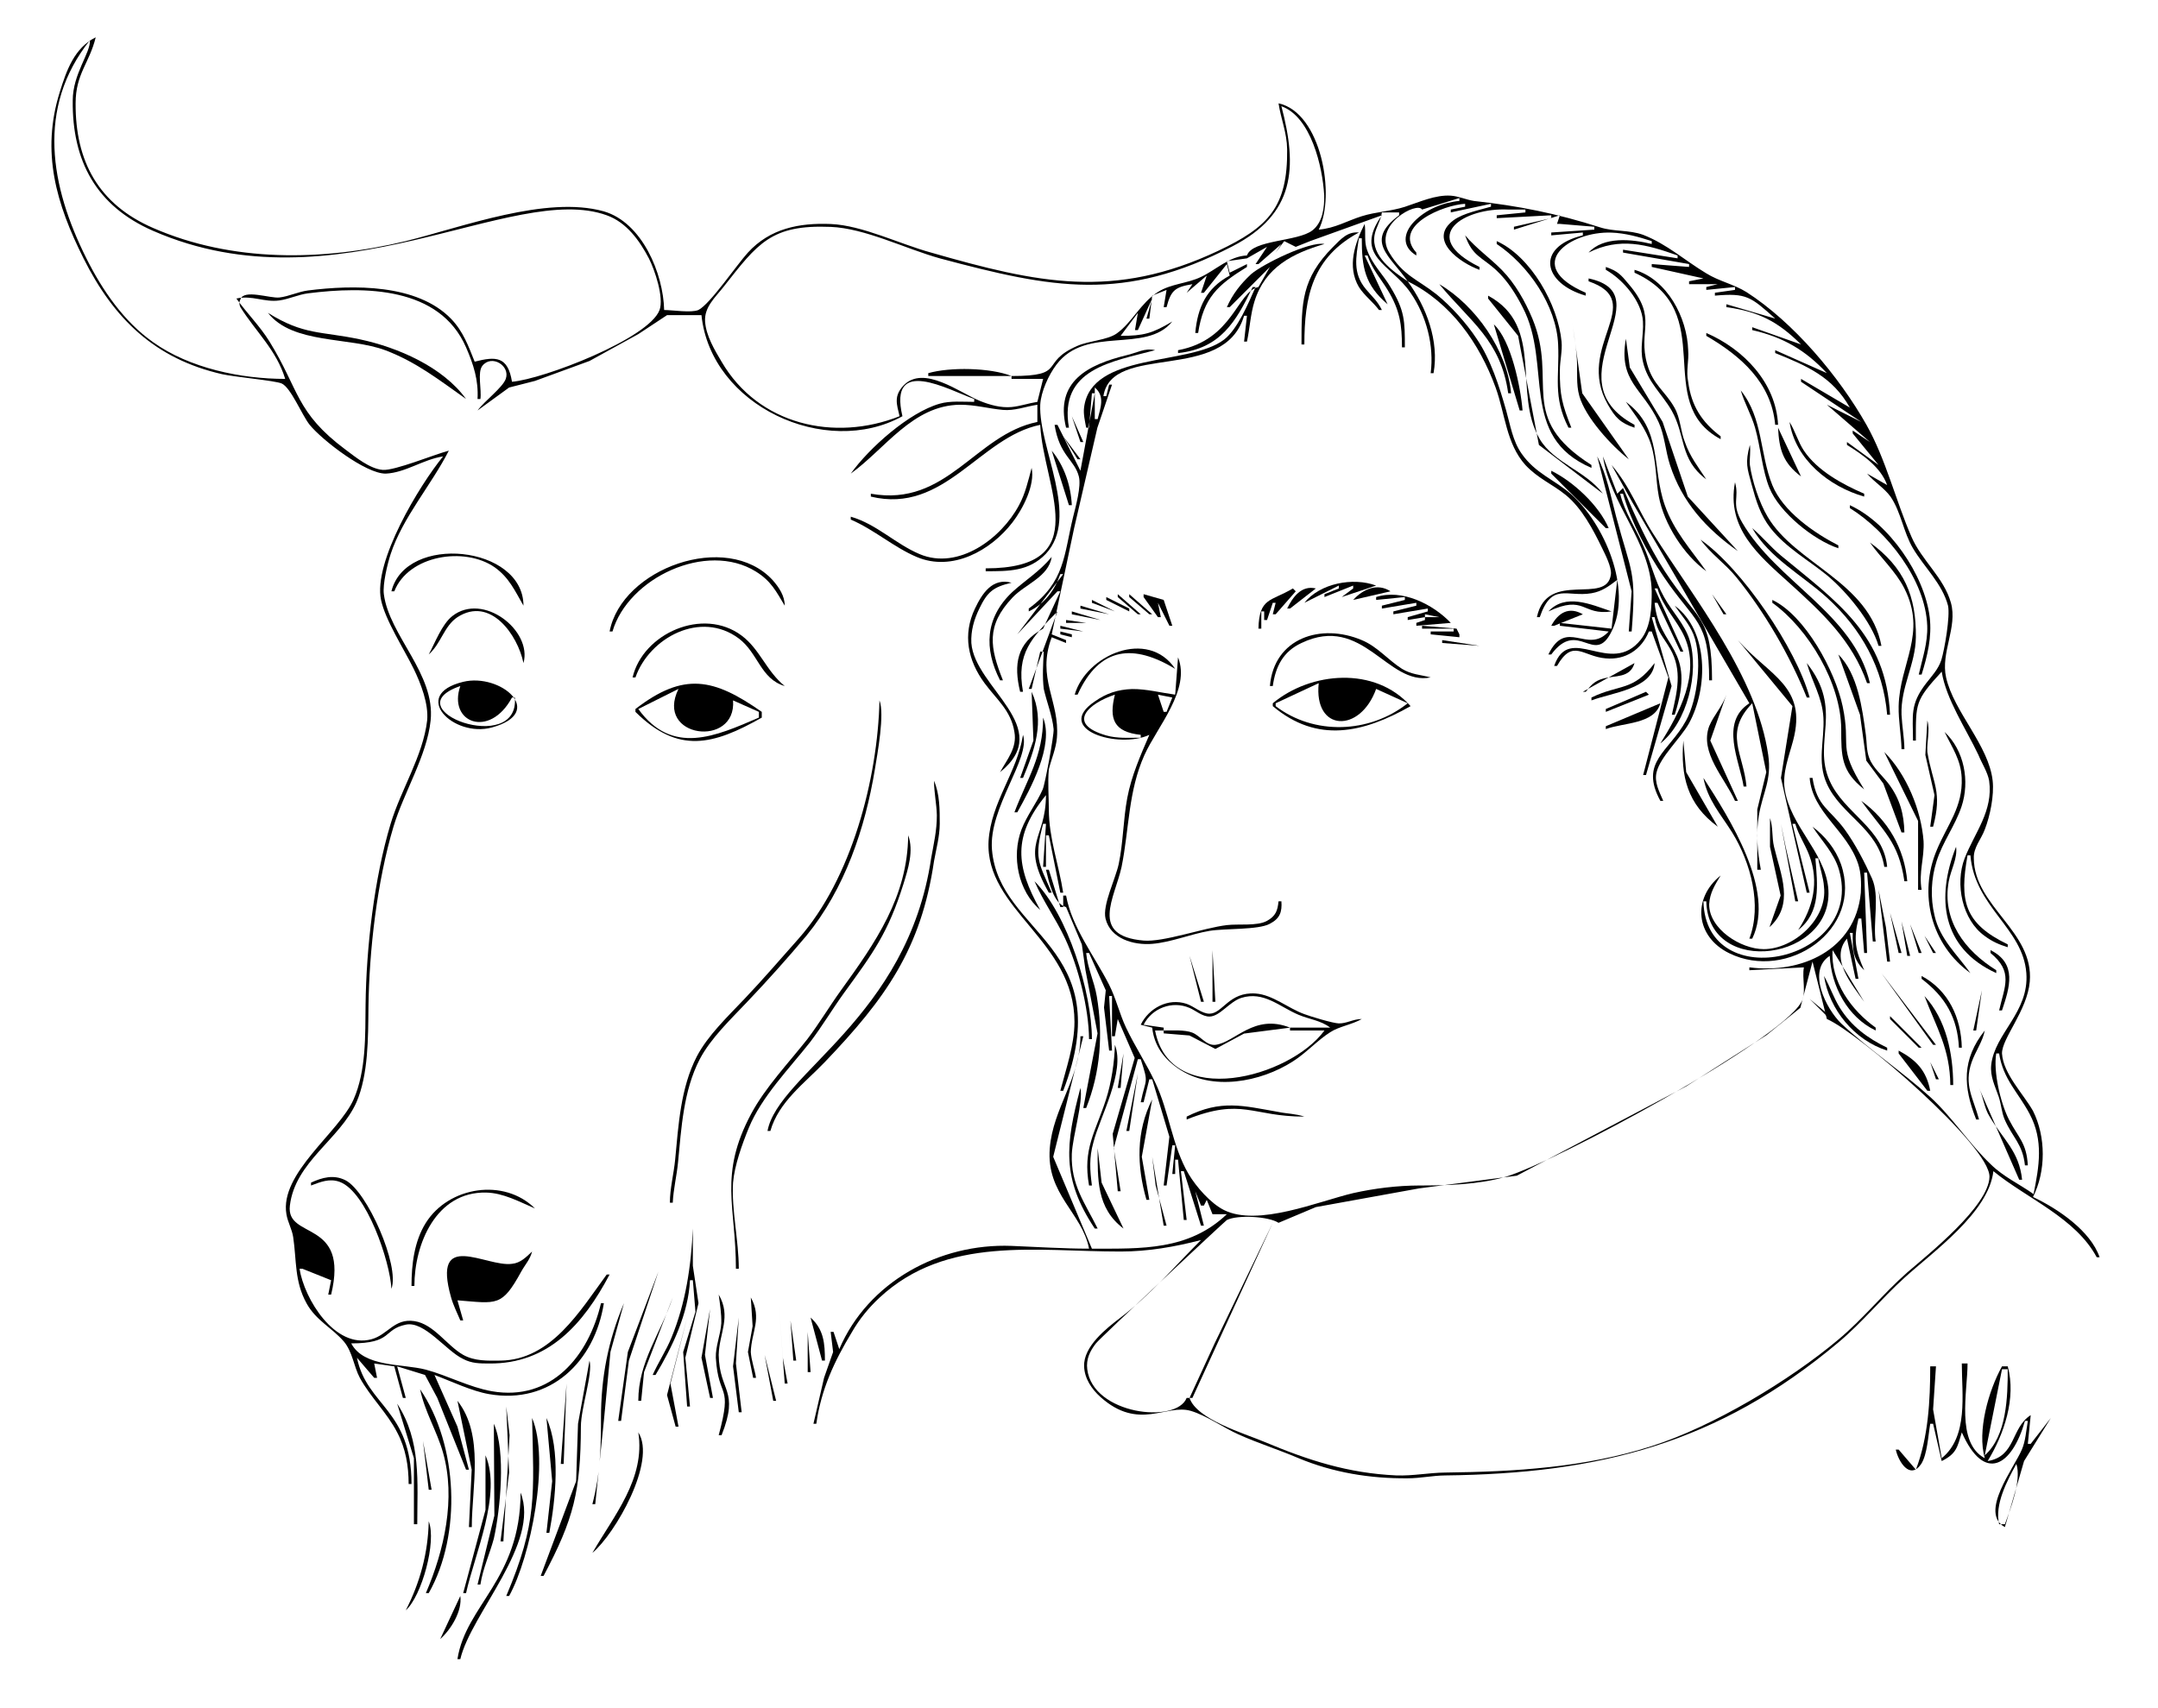 <?xml version="1.0" encoding="utf-8"?>
<!-- Generator: Adobe Illustrator 14.0.0, SVG Export Plug-In . SVG Version: 6.00 Build 43363)  -->
<!DOCTYPE svg PUBLIC "-//W3C//DTD SVG 1.1//EN" "http://www.w3.org/Graphics/SVG/1.1/DTD/svg11.dtd">
<svg version="1.1" id="Layer_1" xmlns="http://www.w3.org/2000/svg" xmlns:xlink="http://www.w3.org/1999/xlink" x="0px" y="0px"
	 width="830px" height="657px" viewBox="0 0 737 595" enable-background="new 0 0 737 595" xml:space="preserve">
<path fill-rule="evenodd" clip-rule="evenodd" d="M147,159c-8.204,10.017-24.42,36.708-21.611,50c1.515,7.17,8.011,17.127,11.367,24
	c2.483,5.086,5.244,12.228,4.69,18c-1.45,12.363-9.168,24.131-12.725,36c-5.724,19.098-8.485,43.101-8.721,63
	c-0.122,10.73,0.217,23.001-4.173,33C110.79,394.474,90,408.751,92.426,423c0.448,2.755,1.941,5.195,2.363,8
	c1.211,8.138,0.419,15.329,4.625,23c3.308,6.034,8.858,8.511,13.04,13.373C115.481,471,115.884,476,118,480
	c3.734,6.786,9.488,12.169,13,19c3,5.664,3.981,11.694,4,18h1c-0.019-26-15.59-27.187-19-44l6,7h1l-1-5l7,1l3,11h1l-3-11l9.7,3
	l4.282,8L155,512h1l-4-15l-8-18c5.861,2.197,12.918,5.615,19,6.673c21.372,3.718,36.808-11.314,40-31.673h-1
	c-4.321,18.444-17.308,34.273-38,30.673c-7.755-1.349-15.339-5.45-23-7.521c-8.3-2.151-21.56-0.764-26-9.151
	c14.545,0,11-4.863,19-6.527c6.568-1.375,13.97,9.111,20,11.958c2.986,1.569,5.775,1.569,9,1.569c20.565,0.244,32.846-13.651,42-31
	h-1c-9.292,12.655-19.363,29.769-37,30c-4.556,0.055-9,0.211-13-2c-5.757-3.287-10.224-10.74-17-11.759
	c-7.026-1.058-9.239,4.802-15,6.328C109.284,470,98.615,452.449,97,442h1l10,4l-1,5h1c6.44-26.484-15.807-18.959-14.366-31
	c1.826-15.261,17.366-23,23.193-36c4.173-9.7,4.054-22.527,4.173-33c0.236-19.899,2.997-43.902,8.721-63
	c3.564-11.891,11.679-24.795,12.941-37c1.681-16.259-14.395-29.517-16.297-44c-0.456-3.476,1.263-10.584,2.383-14
	c4.175-12.733,14.146-24,20.252-36c-5.304,1.41-18.813,7.006-23,6.697c-4.467-0.331-9.499-4.458-13-7.071
	C95.603,143.639,96.906,135.791,86.541,119c-3.346-5.419-7.867-9.846-11.541-15c5.572-1.229,9.7,1.408,15,0.662
	c3.411-0.48,6.548-2.046,10-2.48c19.704-2.478,45.766-2.37,54.996,18.818c2.6,6,4.366,11.413,4.004,18h1
	c0.482-3.231-1.124-9.281,0.687-11.566c3.212-4.051,9.789-0.058,8.145,4.566c-1.073,3-7.457,7.755-9.832,11l11-8l9-2.299l19-6.949
	l17-9.359l10-6.599h12c3.257,31.63,43.321,49.97,70,35.206c-5-21.179,16-9.204,25-6v1c-4,0-8.269-0.425-12,0.634
	c-10.754,3.054-24.641,15.484-31,24.366c12-8.636,21.557-23.783,38-23.996c5.458-0.004,9.769,1.309,15,1.799
	c4,0.383,8-1.19,12-1.803v6c-21.684,4.398-31.386,29.748-58,25v1c25.652,6.234,37.89-20.718,59-25c1,21.472,19.542,50-19,50v1
	c7.886,0,15,0.109,20.893-6c12.107-12.837-2.527-36.933-1.893-52c0.251-4.535,2.904-10.363,5.634-13.958
	C371,113.217,391.783,123.385,401,112c-7,4.187-10,5-18,5l6-8l-1,6h1l5-11l-2,7h1l1-8l5-2l-1,6h1c1.559-5.925,3-7,9-8l-2,3l7-6l-2,6
	h1l8-10l1,4c-8.134,4.38-11.194,11.063-12,20h1c1.898-12.282,6.746-16.685,17-23v-1l-6,3l-1-4l7-1l7-4l-4,6h1l8-7l-2,3l3-4l4,2l5-2
	l25-9c-10.084,14.303,3.22,17,10,27.001c5.568,8.075,8.234,18.429,7,27.999h1c1.993-11.17-2.427-22.966-9-32
	c15,7.346,25,21.585,30.618,37c3.314,9.128,3.696,19.562,10.382,27c4.398,4.699,9.255,6.579,13.986,10.388
	c5.683,4.612,9.615,12.126,12.756,18.612c1.101,2.273,3.258,6.426,3.052,9c-1.339,11.223-22.217-1.811-25.794,15h1
	c4.197-12.273,9.464-6.892,18-8.331c3.674-0.619,6-2.406,9-4.669l-2,17l-18-2v1l17,2c-7.481,8.189-14.703-5-21,8h1
	c9.422-12.662,14.974,4.223,21-8c7.424-14.728-2.589-37.588-14.039-47.789C534,167,527.524,165,522.646,158
	c-3.093-4.425-3.909-9.912-5.356-15c-2.358-8.297-5.367-17.792-10.29-25c-3.562-5.44-9-11.435-14-15.484
	C486.319,97.253,481.38,96,476.565,88c-5.82-9.621,9.725-17.927,11.435-15l13-4v1c-5.742,0.522-11.713,3-15.774,7.208
	C481.34,81.273,480.963,86,486,89v-1c-8.534-9.411,9.624-16.638,17-17v1l-5,1v1l14-3v1c-4,1.163-9.612,2.256-13,4.699
	c-9.339,6.89,2.419,14.939,9,17.301v-1c-21.744-10.8-5.125-20.771,10-20c2,0,3.994,0,6,0v1l-10,1v1l19-1v1l-13,3v1l16-5l-1,3h1l12,1
	v1l-15,1v1l11-1v1c-16.744,4.097-13.796,16.77,1,21v-1c-22.175-9.621-5.591-21.527,9-20.961c4.807,0.187,9.453,1.484,14,2.961v1
	c-7-1.7-16.806-2.712-22,3c10.851-5.461,20.192-2.858,31,1v1l-19-3v1l23,4v1l-13-1v1l18,4l-5,1v1h10l-4,1v1l10-1v1l-7,1v1
	c11-0.96,12.454,0.335,21,8l-17-5v1c11.333,1.597,17.901,5,26,13l-17-6v1c10.867,2.48,18.509,7,26,15l-18-8v1
	c11,4.448,19.945,8.235,26,19l-17-10v1l21,14l-12-6l15,13l-6-4v1l9,11l-11-8v1c5.484,3.427,11.755,7.718,14,14l-7-4
	c2.534,3,6,5,8.185,8.042c3.638,5.339,4.499,12.397,7.792,17.958c3.92,6.618,10.238,12.371,12.223,20
	c0.801,3.625-1.199,15.287-2.344,19c-1.095,3.201-3.203,5.386-5.23,8c-5.778,7.453-4.625,11.196-4.625,20h1c0-13-0.326-13.842,9-24
	c1.509,9.617,8.564,20.071,12.781,29c1.219,3,3.219,6,3.743,9c1.476,10.543-5.011,18.027-8.524,27c-3.464,9-0.818,21.538,7,27.096
	c2.538,1.904,5,2.979,8,3.904v-1c-15.291-7.368-16.821-15.255-14-31h1c1.523,18.104,18.305,25.337,19.484,41
	c1.03,13.701-11.054,21-12.235,32c-0.425,4,1.322,7.365,2.579,11c0.905,2.618,1.013,5.477,2.098,8c2.695,6.261,6.274,8.459,7.074,16
	h1c-0.442-7.924-3.275-9.535-6.586-16c-2.937-5.734-5.488-16.684-4.414-23h1c1.389,9,6.607,13.514,10.589,21
	c4.953,9.314,3.371,18.249,1.411,28c-5-3.538-10.448-6-14.831-10.299c-7.631-7.23-13.381-16.4-21.173-23.533
	C655,373.142,643.655,365.635,634,356.572c-5.265-5.094-12.016-18.438-4-23.572c0.516,10.554,6.199,21.366,16,26v-1
	c-8.412-6-15.788-16-15-27l11,18c-4.241-6-12.041-14.957-6-22l3,14h1l-3-16h1c0,5.479-0.13,9,4,13c-3.041-6.847-3.792-10.628-2-18h1
	l1,12h1l-1-28h1l2,24h1c-1-6.903,1.475-15.829-1.296-22c-2.51-5.59-5.832-12-9.466-17c-5.368-7.3-9.688-8-11.238-18h-1
	c1,12.104,13,18.259,16.907,30c1.046,3.248,1.093,6.613,0.925,10C638.92,331,620,339.364,602,337v1l19-1
	c-0.746,3.785,0.984,9.206-1,12.284C612,363,534.755,404.74,517,410c-9.309,2.694-20.353,3-30,3c-7.542,0.012-15.655,1-23,2.654
	c-12.078,2.855-33.168,11.809-45,5.893c-4.637-2.319-9.709-8.109-12.331-12.547c-5.722-9.683-6.761-21.812-11.669-32
	c-3.035-6.489-7.047-12.487-10.118-19c-2.295-4.866-3.507-10.258-5.925-15C373.924,333.131,366,323.035,364,312h-1v4h-1l-4-13h-1
	c1,4.084,2.637,12,7,13l5.482,13l1.279,9l4.199,22L370,386h1c4.984-12.556,5.953-25.721,3.677-39c-0.887-5.176-3.194-9.656-3.677-15
	h1l5.824,13l-0.613,6L379,366h1l-1-19h1v14h1l1-6l5.903,13.576L380.238,395L382,415h1l-2.392-15L389,369h1
	c2.888,8.829,1.777,6.328,0,15h1l2-8h1l5.985,20L398,413h1l2-14h1l-1,10h1v-5h1l2,21h1l-2-17h1l6,19h1l-3-12l2,5h1l1-2l2,5h5
	c-13.332,12.678-29.704,12-47,12l-13.484-32L370,361h-1c-0.044,14.648-9.565,25.029-10.676,39C357,416.102,369.625,422.499,372,435
	c-9.077,0-18-0.61-27-0.961c-25.163-0.977-50,12.577-60,35.961l-2-6h-1l0.853,7l-3.155,9L276,496h1c1.708-12,6.175-21.626,12.449-32
	c2.551-4.439,5.749-8.366,9.551-11.908c23.394-21.771,54.812-16.046,84-16.092c9.521,0,18.826-1.612,28-4
	c-9.079,9.079-17.781,19.2-28,27c-5,3.794-13,10.088-12.713,17c0.115,4.265,2.693,8,5.713,10.698
	c13.329,11.93,22.908,2.302,31.424,4.81c5.468,1.618,11.271,5.789,16.576,8.182c6.85,3.089,14,5.318,21,8.311c12,5,24.851,7.13,38,7
	c4.384,0,8.616-0.945,13-0.996c53.535-0.627,94.934-11.004,137-46.327c8.309-6.95,15-15.273,23-22.509
	c10-9.119,29.373-22.744,31-37.168c11.691,9.576,28.597,16.209,36,30h1c-3.131-9.185-14.517-16.913-23.206-21
	c4.551-8.956,4.526-21,0-30c-3.36-5.932-10.371-12.922-10.794-20c-0.059-5.287,8.8-14.94,9.673-25
	c1.526-17.567-19.378-26.222-19.487-43c-0.186-3.702,2.592-6.674,3.814-10c1.866-4.764,3.305-11.9,2.751-17
	c-1.342-12.361-13.516-23.957-16.223-36c-1.945-8.651,4.062-17.494,1.685-26c-2.468-8.824-10.213-14.767-13.747-23
	c-5.491-12.596-8.913-27-15.673-39c-9.608-16.973-25.396-35.692-41.793-46.244C596.562,99,591.468,98,587,95.224
	c-7.391-4.423-13.766-10.224-22-13.415c-5.024-1.809-10.145-1.034-15-2.606c-15-4.817-28.447-7.516-44-9.203
	c-2.736-0.445-5.261-1.652-8-1.835c-5.356-0.357-11.025,2.269-16,3.885c-4.794,1.558-10.074,1.718-15,3.271
	c-5.35,1.686-9.202,4.157-15,4.68c6-11.847,0.824-40.819-14-44c0.858,5.553,2.929,10.266,2.996,16
	c0.235,20.092-6.519,27.12-23.996,35.372C380.62,104.548,354,98.625,317,88c-11-3-24-9.511-35-9.961
	c-11.058-0.446-21.149,1.574-28.832,9.965c-3.868,4.224-13.185,17.999-17.256,19.996c-2.522,1.058-8.912,0.009-11.912,0
	c-0.28-12.732-7.682-30.494-21-34.365C183,68,153.734,79.114,134,84c-29,7-60.467,7.438-88-4.576C27,71.167,18.905,56.266,19,36
	c0-10.316,4.821-14,7-23c-7.461,3.7-10.161,11.536-12.501,19c-6.591,21.023-1.245,39.015,8.254,58
	C32.304,111.086,46.638,125,70,130.349c4.301,0.987,18.49,2.227,20.779,3.249c3.221,1.438,7.041,11.01,9.748,14.402
	c4.289,5.275,19.473,17.036,26.473,17C133.88,164.697,140,160.057,147,159 M647,162l1,1L647,162z M581.987,93.493
	C581.968,93.512,582,93.459,581.987,93.493z M439,37c5.677,21.571,4.74,37.487-17,48.778c-38,19.689-62.64,14.718-102,4.222
	c-12-3.355-26-10.474-38-10.961C261.222,78.2,256.66,84.723,244.641,100c-2.828,3.595-6.726,7.01-6.38,12c0.336,5,3.362,10,5.739,14
	c12.785,22,39.306,28.025,62,19c-1.006-4.279-2.07-7,1.395-10.725c7.018-7.275,19.544,2.537,26.605,5.401
	c3.414,1.385,7.292,2.475,11,2.127c3-0.284,5.985-1.339,9-1.803l2-8h-11v-1c19.698,0,9.382-4.637,23-10.533
	c4-1.761,10.366-1.963,13.677-4.321C387,112.351,390,105.503,396,101.724c4.494-2.895,10.24-2.933,15-5.25
	c5.268-2.474,9.924-7.24,16-7.474c1.887-5.505,17.703-4.794,22.778-8.724c3.623-2.805,4.222-7.986,4.13-12.276
	C453.35,58.093,449.309,40.695,439,37z M650,169l1,1L650,169z M620,120l1,1L620,120z M474,74c-0.392,3-2.101,5.155-2.568,8.004
	C470.25,89.225,477.814,94.525,483,98c-6.297-9-15.139-14-3-23v-1H474z M24,14C5.184,37.644,10.245,65.002,22.753,90
	c5.549,11.089,13.005,22,23.247,29.213C58.682,128.294,76.645,132,92,132c-3-10-10.218-16.405-15.595-24.981
	c-0.405-0.799-0.534-1.795,0-2.701c1.126-3.715,10.362-0.287,13.595-0.68c3.407-0.414,6.555-2.023,10-2.456
	c15.633-1.966,37.94-2.369,49.817,9.921c4.183,4.35,5.995,9.428,8.183,14.897c7.357-1.886,11.552-1.949,13,7
	c10.847-0.887,47.674-15,51.398-25c1.584-4.289-1.667-14-3.723-18c-3.277-6.245-7.797-12.545-14.675-15
	c-32.797-11.891-94.015,33.345-158,5.424C26.209,71.788,17.749,56.12,18,35C18,25.73,24.242,18.396,24,14z M624,335l-4.24,16.085
	L608,360.592l-28,17.859l-59,31.124L487,414l-36,6.523L438,426c-3.419-2.248-14.24-2.858-18-0.978
	c-0.425,0.212-44.06,40.979-45.609,42.979c-2.104,2.719-3.453,5.484-3.021,8.999c1.947,15.824,31.058,19.152,34.63,10h1
	c2.455,7.475,18.954,12.324,26,15.283c15.386,6.46,29.194,10.948,46,11.717c5.793,0.213,11.268-0.929,17-0.996
	c24.17-0.283,48.764-1.713,72-9.22C589.289,497,615.944,481,633,466.677c8.677-7.258,15.608-15.995,24-23.393
	c7.293-6.284,28.362-23.069,28.636-33.284c0.289-10.763-45.811-50.379-56.636-55L624,335z"/>
<path fill-rule="evenodd" clip-rule="evenodd" d="M468,78c-3.384,6.687-6.227,14.82-2,22c1.914,3,4.891,5.178,7,8h1
	c-1.534-3.179-3.398-4.653-5.589-7.284C463.747,95.113,465,89.528,466,83h1c0,10,0.996,16.222,9,23l-8-17h1c1.56,4.702,4.557,8,7,12
	c4.265,7,4.999,12.102,5,20h1c0-9.251,0-12.731-5-21c-2.553-4.337-6.463-8-8.184-13C467.767,84.049,468.442,81.011,468,78"/>
<path fill-rule="evenodd" clip-rule="evenodd" d="M446,120h1c0-16.683,2.787-30.297,19-39c-4-0.396-6.306,2.32-9,5.015
	C446,97.075,446,105.491,446,120"/>
<path fill-rule="evenodd" clip-rule="evenodd" d="M503,82c2.499,7.327,5.84,7.493,10.911,12.207
	c3.815,3.546,6.743,8.206,9.089,12.793c10.535,20.012-1.514,45.108,24,56v-1c-26.19-16.629-11.442-29-20.579-51
	c-2.517-6-5.99-12.211-10.593-16.897C511.602,89.801,507,86.677,503,82"/>
<path fill-rule="evenodd" clip-rule="evenodd" d="M420,107h1l14-14l-4,7c-7.493,1.556-8.759,18.402-28,22v1
	c14.688-1.555,20.208-10.9,26-23h1c-2.471,5.57-6.251,14.73-11.042,18.366c-12.114,9.191-46.282,4.176-48.697,23.634
	c-0.287,2.316,0.334,4.731,0.739,7h1l1-12h1l-5,27l-8-16h-1c1.698,10.819,6.953,12.115,8.452,18c0.883,3.47-1.109,10.438-1.978,14
	c-3.298,13.509-2.795,22.718-15.474,32v1c5.487-2.618,9-7.272,11-13h1l-16,21l14-15h1l-6,13c-9.2,5-10.314,12.484-8,22h1
	c-2.418-13.496,2.965-18.726,12-28l-10,27h1l3-13h1.231c-0.231,4.288-0.518,8.767,0,13c1.057,4.663,2.972,9.3,3.432,14
	c0.191,2-2.994,19.194-3.795,21c-2.135,4.814-5.487,9-7.402,14c-3.558,9.381-1.139,21.484,6.534,28c-8.529-15.257-9.677-25.626,2-40
	c-0.06,16-9.14,16.092,1,34h1c-4.766-11-6.118-12-3-24h1l-1,15h1v-11h1l4,20h1c-1.495-9.71-5-19-5-29c-0.007-4.597-0.421-9.449,0-14
	c0.931-3.717,2.501-7.22,2.814-11c1.058-12.789-7.2-20.639-1.814-35l5,2v-1l-5-2l7.808-37l8.101-35L380,134h-1l-1,4h-1
	c3-18.852,41.993-4.247,49-28h1l-1,9h1c1-4.598,1.21-9.473,2.621-14c3.715-11.918,13.305-16.764,24.379-20
	c-5.199-1-21.507,7-25.575,10.527C424.708,99,422,102.498,420,107 M374,135v11h1C376,142.044,377.614,138,374,135z M427.473,108.343
	C427,108.687,427.519,108.296,427.473,108.343z M435,92l1,1L435,92z"/>
<path fill-rule="evenodd" clip-rule="evenodd" d="M514,84v1c10.961,7.349,20.777,21.348,21.393,35c0.508,11.245-1.95,18.1,3.607,29
	h1c-3.162-7.964-4.094-11.382-4-20c0-3.309,0.901-6.713,0.589-10C535.368,106.167,525.902,89.367,514,84"/>
<path fill-rule="evenodd" clip-rule="evenodd" d="M552,93v1c6,3.377,12.559,11,12.929,18c0.295,4.81-1.134,9.212,0,14
	c1.641,7.205,6.513,11,9.985,17c4.996,8.791,2.688,17,12.086,24c-2.802-4.244-5.734-8-7.454-13c-1.546-3.939-1.546-8.317-3.632-12
	c-3.277-5.766-7.437-7.927-9.471-15c-3.452-11.994,3.846-15.952-6.443-27.985C557.224,95.654,556.191,94.461,552,93"/>
<path fill-rule="evenodd" clip-rule="evenodd" d="M562,94v1c29.996,13.673,5.775,45,30,58v-1c-6.617-5-10.224-10.686-11.312-19
	c-0.797-3.754,0.312-7.259,0-11C580.341,110.615,573.404,97.364,562,94"/>
<path fill-rule="evenodd" clip-rule="evenodd" d="M546,97v1c21,7.218-5.039,22.534,6.749,43c2.581,4.48,4.251,6.321,9.251,8v-1
	C532.178,132,572.865,102.717,546,97"/>
<path fill-rule="evenodd" clip-rule="evenodd" d="M494,99c10.864,13.172,21.391,19.51,24,38h1
	C517.76,122.243,506.623,106.372,494,99"/>
<path fill-rule="evenodd" clip-rule="evenodd" d="M511,103v1l10.453,13l7.246,38L551,172c-6-7.975-17-10.649-22-19
	C519.41,136.721,530.915,113.698,511,103"/>
<path fill-rule="evenodd" clip-rule="evenodd" d="M86,109c8.616,11,28.359,8.268,41,13.065c10.659,4.045,18.847,10.465,28,16.935
	c-8.089-11.196-23.775-17.979-37-20.79C104.466,115.335,98.52,116.825,86,109"/>
<path fill-rule="evenodd" clip-rule="evenodd" d="M540,110c0.654,5,1.571,10.017,1.912,15c0.296,4.341-0.344,8.757,0.875,13
	c2.147,7.468,11.165,17.288,17.213,22l-16.213-23L540,110"/>
<path fill-rule="evenodd" clip-rule="evenodd" d="M513,113l9,30h1C522.327,134.772,519,118.526,513,113"/>
<path fill-rule="evenodd" clip-rule="evenodd" d="M587,116v1c12,7,22.663,16.273,24,31h1C611.277,133.262,599.936,121.603,587,116"
	/>
<path fill-rule="evenodd" clip-rule="evenodd" d="M559,118c-2.686,15.046,5.954,17.29,11.354,29c2.157,4.679,2.405,10.097,4.004,15
	c4.234,13,12.577,22.178,23.643,30l-17.443-19l-8.765-26l-11.438-19L559,118"/>
<path fill-rule="evenodd" clip-rule="evenodd" d="M364,149h1c-3.612-20.516,15-22.998,30-27c-3.579-0.902-6.522,1-10,1.762
	C371.805,127.016,360,132.765,364,149"/>
<path fill-rule="evenodd" clip-rule="evenodd" d="M316,130v1h29C337.633,128.069,323.551,127.817,316,130"/>
<path fill-rule="evenodd" clip-rule="evenodd" d="M599,136c1.304,4.481,3.695,8.492,4.986,13c1.879,6.564,2.535,15,5.014,21
	c3.453,8.521,15.388,18.143,24,21v-1c-8.5-4.369-19.286-11.835-23-21C605.577,158.061,606.814,145.727,599,136"/>
<path fill-rule="evenodd" clip-rule="evenodd" d="M559,140c3.413,5,6.948,9.145,8.781,15c1.865,6,1.551,12,2.685,18
	c1.808,9.555,8.741,20.369,16.534,26c-5.342-7.557-11.308-14-14.454-23C567.959,163,571.807,149.404,559,140"/>
<polyline fill-rule="evenodd" clip-rule="evenodd" points="366,145 369,154 370,154 366,145 "/>
<path fill-rule="evenodd" clip-rule="evenodd" d="M616,147c2,13.036,13.719,22.489,26,26v-1c-7.585-3.29-16.244-7.961-21-15
	C619,154,617.97,150.198,616,147"/>
<path fill-rule="evenodd" clip-rule="evenodd" d="M612,149c0.355,7.613,1.722,12.239,8,17L612,149"/>
<polyline fill-rule="evenodd" clip-rule="evenodd" points="363,152 368,160 369,160 363,152 "/>
<path fill-rule="evenodd" clip-rule="evenodd" d="M602.18,155c-1.709,6.308-0.969,8,0.669,14c1.472,5.437,2.989,10.479,6.539,15
	c5.319,6.775,13.02,11.013,19.612,16.373c6.78,5.627,15.527,16.156,18,24.627h1c-4.247-22.351-30-28.513-39.649-45
	c-2.905-4.9-5.351-12.331-6.171-17.999C602,159.596,602.511,157.392,602.18,155"/>
<path fill-rule="evenodd" clip-rule="evenodd" d="M359,157l6,19h1C365.665,169.161,363.396,162.306,359,157"/>
<path fill-rule="evenodd" clip-rule="evenodd" d="M549,159l11.986,47L560,220h1c1.737-21.432-0.153-20.297-5.397-40
	C553.733,173,552.407,165.518,549,159"/>
<path fill-rule="evenodd" clip-rule="evenodd" d="M551,159c2.569,16.627,16.595,30.05,16.986,47
	c0.014,5.521-0.212,12.31-3.788,16.814C553.676,236.065,539.369,216.656,534,232h1c5.538-9.702,9-3.265,17-2.638
	c6.876,0.638,12.497-3.118,15-9.362h1l5.799,16L565,270h1l8.908-31L568,215h1c1,5.327,2.827,6.575,5.393,11
	c4.404,7.594,2.395,15.061,0.607,23h1c7.619-23.503-5.55-23-7-39h1l8,17h1l-10-22h1c1.948,6.671,6.814,11,9.469,17
	c5.531,12.812-1.878,26.456-8.469,37c9.316-7.336,13.624-24.653,10.202-36c-1.663-5.516-6.202-10-8.914-15
	c-3.288-5.78-4.494-11.976-7.288-18c-2.552-6-6.447-11.455-8-18h1c2.738,9.601,8.562,20.768,14.219,29C583,217,588,216,588,237h1
	c0-22.853-5.23-20.661-16.454-38c-5.733-8.858-10.375-19.318-14.546-29l-2,2L551,159"/>
<path fill-rule="evenodd" clip-rule="evenodd" d="M554,162l7.243,13L602,245c-10.385,6.713-3.4,20-2,29h1
	c-1.034-11.468-8.065-18.584,2-29l4.894,24l-3.136,13v21H606c-1.172-6.434-1.794-12.483-0.677-19c1.376-8,4.508-12.234,3.249-21
	c-3.917-27.291-25.572-54.182-40.03-77C563.365,178,560.502,169.486,554,162"/>
<path fill-rule="evenodd" clip-rule="evenodd" d="M352,163c-1.199,4.473-2.202,9-4.397,13c-6.151,11.584-21.11,22.746-34.603,17.047
	c-8.492-3.587-15-10.467-24-13.047v1c8.232,3.547,14.976,9.657,23,13.047c12.363,5.223,25.759-2.232,33.321-12.047
	C348.914,177.335,353.252,169.014,352,163"/>
<path fill-rule="evenodd" clip-rule="evenodd" d="M533,164v1l19,19h1C549.615,176.071,540.693,167.776,533,164"/>
<path fill-rule="evenodd" clip-rule="evenodd" d="M597,168c-3,16,8,25.255,19,35.168c11.384,10.296,21.807,19.96,27,34.832h1
	c-5.697-24.257-32.558-35.358-44.523-56C595.569,175.257,598.598,173.634,597,168"/>
<path fill-rule="evenodd" clip-rule="evenodd" d="M637,176v1c13,8.136,26.371,25,26.957,41c0.214,6-1.688,11.362-2.957,17h1
	c2-6.482,3.64-13,2.817-20C663,200.157,650.502,182.154,637,176"/>
<path fill-rule="evenodd" clip-rule="evenodd" d="M603,184c6,10.405,17.225,16.231,26,24.168c12,10.889,19.632,24.55,21,40.832h1
	c-1.298-27.817-18.538-39.37-38-55.462C609.43,190.585,606.564,187,603,184"/>
<path fill-rule="evenodd" clip-rule="evenodd" d="M585,188c3.591,5,8.533,8.279,12.382,13.001
	C607.27,213.131,616.194,228.488,622,243h1C618.381,226,599.4,198,585,188"/>
<path fill-rule="evenodd" clip-rule="evenodd" d="M644,189c3.803,5.38,9,10.088,12,16c7.927,15.749-1.647,26.076-2,41
	c-0.101,5.054,0.89,10,1,15h1c-0.037-4-0.804-7.962-1-12c-0.339-9.73,4.883-17.527,4.996-27
	C660.167,207.741,655.923,197.614,644,189"/>
<path fill-rule="evenodd" clip-rule="evenodd" d="M129,206h1c4.929-12.541,24.436-15.717,34.996-8.351
	C170,201.243,172,205.789,175,211C174.967,190,134,185.788,129,206"/>
<path fill-rule="evenodd" clip-rule="evenodd" d="M205,220h1c5.437-18.622,32.718-31.636,49.999-20.858
	C261.244,202.413,263,206,266,211c-0.009-3.464-2-6.38-4.211-8.908C245.777,184.749,209.172,198.039,205,220"/>
<path fill-rule="evenodd" clip-rule="evenodd" d="M359,194c-4.324,5.22-9.108,8-13.817,12.324
	c-9.42,8.968-9.798,19.711-4.183,30.676h1c-4.516-11.356-6-18.947,3.327-28.817C349.703,203.519,357.944,201.007,359,194"/>
<path fill-rule="evenodd" clip-rule="evenodd" d="M341,269c19.346-15.504-8.809-29.329-10-45c-0.203-4.278,0.94-8.18,2.785-11.999
	c2.855-5.908,4.889-7.494,11.215-9.001c-6.669-1.799-10.235,3.748-12.738,9c-4.335,9.097-2.498,18.079,3.344,26
	c4.188,5.678,9.229,9.54,10.394,17C347,260.481,343.477,264.53,341,269"/>
<path fill-rule="evenodd" clip-rule="evenodd" d="M447,210l12-6v1l-5,2v1l10-4v1l-4,3l12-4C463.902,201.001,452.424,203.228,447,210
	"/>
<path fill-rule="evenodd" clip-rule="evenodd" d="M441,212h1l9-7C445.953,203.814,442.965,208,441,212"/>
<path fill-rule="evenodd" clip-rule="evenodd" d="M464,209l13-3C472.411,203,467.406,205.251,464,209"/>
<path fill-rule="evenodd" clip-rule="evenodd" d="M443,205c-7.743,4.621-11.72,3.119-12,14h1v-6h1v3h1l2-6h1l-1,4h1l7-8L443,205
	 M433.896,211.343C433.37,211.651,434,211.261,433.896,211.343z M438,209C437.938,209.018,438,209,438,209z"/>
<path fill-rule="evenodd" clip-rule="evenodd" d="M472,208v1l10-1v1l-8,2v1l12-2v1l-8,2v1l12-2v1l-7,2v1l6-1v1l-3,1v1l12-1
	C491.713,210.395,480.902,205.09,472,208 M489,214v1h5L489,214z"/>
<polyline fill-rule="evenodd" clip-rule="evenodd" points="382,207 382,208 389,214 390,214 382,207 "/>
<polyline fill-rule="evenodd" clip-rule="evenodd" points="386,207 386,208 393,214 394,214 386,207 "/>
<polyline fill-rule="evenodd" clip-rule="evenodd" points="391,207 391,208 396,215 397,215 396,210 400,218 401,218 398,209 
	391,207 "/>
<polyline fill-rule="evenodd" clip-rule="evenodd" points="589,207 593,214 594,214 589,207 "/>
<polyline fill-rule="evenodd" clip-rule="evenodd" points="378,208 378,209 386,213 386,212 378,208 "/>
<polyline fill-rule="evenodd" clip-rule="evenodd" points="373,209 373,210 381,213 373,209 "/>
<path fill-rule="evenodd" clip-rule="evenodd" d="M469.435,209.808C468.983,210.073,469.977,209.49,469.435,209.808"/>
<path fill-rule="evenodd" clip-rule="evenodd" d="M532,213c12.854-6,11.655,1.553,22,0C546.734,210.525,538,206.575,532,213"/>
<path fill-rule="evenodd" clip-rule="evenodd" d="M610,209v1c12.672,9.079,23.923,28.163,23.999,44
	c0.001,9.381-0.048,14.661,8.001,21c-9.634-15.414-4.393-14.268-7.516-29C631.899,233.806,621.443,214.411,610,209"/>
<polyline fill-rule="evenodd" clip-rule="evenodd" points="369,211 369,212 379,214 369,211 "/>
<path fill-rule="evenodd" clip-rule="evenodd" d="M576,211c2.26,3.271,5,6.279,6.519,10c3.202,8,1.481,22.64-2.552,30
	C574,262,563.584,265.374,571,279h1c-1.338-3.18-3.203-6.448-2.309-10c1.309-5.378,8.309-11.749,11.275-17
	C587.656,239.81,587.882,219.725,576,211"/>
<path fill-rule="evenodd" clip-rule="evenodd" d="M142,228c4.313-3.811,5.318-9.887,10-12.994c11.49-7.415,20.998,6.215,23,15.994
	c3.175-11.372-14.114-24.823-24.814-16.351C146.554,217.526,144.168,224,142,228"/>
<path fill-rule="evenodd" clip-rule="evenodd" d="M533,218h1l10-4C539.178,211.21,535.436,213.429,533,218"/>
<polyline fill-rule="evenodd" clip-rule="evenodd" points="366,213 366,214 376,216 366,213 "/>
<polyline fill-rule="evenodd" clip-rule="evenodd" points="599,214 610,229 599,214 "/>
<polyline fill-rule="evenodd" clip-rule="evenodd" points="364,216 364,217 371,217 364,216 "/>
<polyline fill-rule="evenodd" clip-rule="evenodd" points="488,218 488,219 499,219 499,220 491,220 491,221 501,222 501,221 
	500,219 488,218 "/>
<path fill-rule="evenodd" clip-rule="evenodd" d="M213,236h1c4.86-13.888,22.768-23.479,35.996-13.574
	c6.757,5.06,7.544,14.081,16.004,16.574c-6.435-5.22-8.604-12.782-15.004-17.574C237.493,211.315,216.592,220.715,213,236"/>
<polyline fill-rule="evenodd" clip-rule="evenodd" points="362,218 362,219 370,220 362,218 "/>
<polyline fill-rule="evenodd" clip-rule="evenodd" points="362,220 362,221 366,222 366,221 362,220 "/>
<path fill-rule="evenodd" clip-rule="evenodd" d="M435,239h1c0.957-6.749,3.549-12,10-15c21.455-10.248,29.878,15.023,45,12
	c-3.58-0.945-6.716-1-10-3c-5-3.197-8.498-7.714-14-10C452.84,217,436.414,222.192,435,239"/>
<polyline fill-rule="evenodd" clip-rule="evenodd" points="495,223 495,224 508,225 495,223 "/>
<path fill-rule="evenodd" clip-rule="evenodd" d="M598,223l19,23l-4,25l9,40h1l-6-24h1c1.169,4.006,3.439,7.16,4.873,11
	c3.474,9.307,1.335,18.075-3.873,26c8-6.206,6.74-15.789,6-25h1c0.518,3.365,1.807,6.623,2,10c1.301,11-10.469,21.656-21,21.656
	c-8,0-19.075-7.046-19-15.656c0.232-3.947,2-6.71,4-10c-10.039,8.04-8.736,21.368,3,27.086c20.176,9.914,46.867-8.05,38.893-31.086
	c-1.893-5.275-5.49-9.694-9.893-13c3.254,5,7.553,9.252,9.213,15c9.181,31.804-46.383,44.189-47.213,11h1
	c0.692,27,45.181,20.538,42.448-5c-1.448-12.448-13.129-21.175-15.121-34c-0.901-5.802,1.471-11.5,2.918-17
	C622.283,239,608.853,235.421,598,223 M624,298l1,1L624,298z"/>
<path fill-rule="evenodd" clip-rule="evenodd" d="M367,242h1c7.699-16.893,19.575-17.7,34-9C392.481,218.817,371,228.181,367,242"/>
<path fill-rule="evenodd" clip-rule="evenodd" d="M633,228l7.538,21l2.2,16l5.938,8L655,290h1c-0.146-6.448-1.574-11.773-5.529-17
	c-2.229-2.945-5.471-5.486-6.732-9c-0.952-2.485-0.81-5.388-1.162-8C641.337,246.826,639.814,234.83,633,228"/>
<path fill-rule="evenodd" clip-rule="evenodd" d="M403,229l-1,13c-5-0.674-10-2-15-1.958c-5.029,0.168-9,1.503-13,4.321
	C359.547,254.154,382.3,261,393,256c-3.087,7.177-6.238,14.257-7.691,22c-1.418,7.556-1.399,15.571-2.977,23
	c-1.096,5.159-5.723,14.314-4.594,19c1.706,7.073,9.833,9.346,16.262,8.814c6.688-0.555,13.348-3.417,20-4.53
	c5.284-0.883,16.974-0.284,20.957-2.458C438.48,320,439.266,317.714,439,314h-1c-0.321,3.253-1,5.152-4.047,6.826
	c-3.464,1.868-9.953,0.97-13.953,1.458c-8.171,0.979-22.057,5.993-29,5.389c-19-1.644-10-14.895-7.668-25.673
	c2.668-13.205,2.281-26.354,7.979-39C395.752,253.144,407.467,240.258,403,229 M396,242l2,6h1l2-5L396,242z M390,257v-1
	c-9.49-1-11.097-5.621-9-14c-9.109,3-17.216,10.101-3,14.213C381.832,257.321,386,257,390,257z"/>
<path fill-rule="evenodd" clip-rule="evenodd" d="M562,231l-18,10h1c1.804-2.228,3-3.745,6-4.574
	C555.253,235.198,560.424,236.381,562,231"/>
<path fill-rule="evenodd" clip-rule="evenodd" d="M569,231c-7.575,10-12.123,7.201-22,12v1C553.834,241.374,568.294,240,569,231"/>
<path fill-rule="evenodd" clip-rule="evenodd" d="M622,231c1.863,6.531,5.42,12.004,5.793,19c0.421,8-2.271,15.313,1.175,23
	c4.96,11.067,17.918,15.589,20.032,29h1c-1.225-13.47-15-18.622-20.032-30C623.855,258.365,634.996,247.346,622,231"/>
<path fill-rule="evenodd" clip-rule="evenodd" d="M436,245v1c15.529,13.093,31.52,9.342,48,0C471.654,232,449.202,234,436,245
	 M437,245v1c13.339,10.205,32.634,9.582,46-1l-11-5c-5.579,15.543-21.794,15-20-2L437,245z"/>
<path fill-rule="evenodd" clip-rule="evenodd" d="M154,237.531c-18.583,4.511-3.433,19.592,10,15.903
	C183.181,248.167,166.973,234.381,154,237.531 M172,243h-1c-7.826,14.535-22.435,8.696-18-4
	C129.171,247.155,173.713,263.579,172,243z"/>
<path fill-rule="evenodd" clip-rule="evenodd" d="M214,247v1c14.899,14.753,27,11.614,44,2v-2C241.253,236.258,230.867,234,214,247
	 M215,247c11.856,16.398,27,9.443,42,3v-2l-9-4c1.277,16.695-27.46,13.146-19-4L215,247z"/>
<path fill-rule="evenodd" clip-rule="evenodd" d="M352,241l0.624,17L348,271h1C353,261.376,356.731,251.265,352,241"/>
<polyline fill-rule="evenodd" clip-rule="evenodd" points="566,241 552,247 552,248 567,242 566,241 "/>
<path fill-rule="evenodd" clip-rule="evenodd" d="M594,242c-1.399,4.143-4.328,7.027-6,11c-3.395,9.205,5.426,18,9,26h1l-9.606-21
	L594,242"/>
<path fill-rule="evenodd" clip-rule="evenodd" d="M299,244c-0.598,27.317-9.781,62.289-28.171,83
	c-6.231,7.017-12.398,14.204-18.867,21c-5.675,6-12.722,12.672-16.562,20c-5.711,11-6.412,24.07-7.568,36
	c-0.489,5.048-1.832,10-1.832,15h1c0.217-4.734,1.376-9.297,1.832-14c1.156-11.93,1.857-25,7.568-36c3.84-7.329,10.887-14,16.562-20
	c6.964-7.317,14.038-15.194,20.575-23c13.397-16.354,20.463-37.384,23.873-58C298.299,262.477,300.86,248.737,299,244"/>
<path fill-rule="evenodd" clip-rule="evenodd" d="M571,245l-19,8v1C558,251.719,568.987,252.364,571,245"/>
<path fill-rule="evenodd" clip-rule="evenodd" d="M356,250c-0.01,13.528-5.429,21.029-10,33h1
	C351.657,274.66,359.848,259.699,356,250"/>
<path fill-rule="evenodd" clip-rule="evenodd" d="M664,251l-0.701,12l3.186,14L665,288h1c3.273-12.349-0.084-14.671-2-26
	C663.766,258.252,665,254.575,664,251"/>
<path fill-rule="evenodd" clip-rule="evenodd" d="M670,255c2.645,5.499,5.682,9.662,5.96,16c0.442,10.085-4.96,16.235-8.624,25
	c-6.586,15.438-2.019,33.173,11.664,43c-4.589-6.438-10.716-11.958-12.483-20c-1.517-6.244-1.223-12.908,0.702-19
	c2.104-6.66,6.466-12.385,8.678-19C678.862,272.131,676.857,261.418,670,255"/>
<path fill-rule="evenodd" clip-rule="evenodd" d="M349,256c-2.039,13.194-11.132,23.309-12,37c-1.263,24,29.914,34.651,29.923,63
	c0.002,8.064-2.923,16.3-4.923,24h1c19.43-50.585-22.337-54.197-24.814-84C336.974,281.413,351.69,264.19,349,256"/>
<path fill-rule="evenodd" clip-rule="evenodd" d="M579,258c-1,12.323,1.383,22.228,12,30l-11-19L579,258"/>
<path fill-rule="evenodd" clip-rule="evenodd" d="M649,262l11.768,24v24H662c-1.062-6.251,1-11,0.677-17
	C661.857,282.209,656.737,269.723,649,262"/>
<path fill-rule="evenodd" clip-rule="evenodd" d="M586,271c1.431,7.624,6,12.619,10,19c6.483,10.47,10.461,25.382,6,37h1
	C611.18,310.138,595,285,586,271"/>
<path fill-rule="evenodd" clip-rule="evenodd" d="M318,272c0,4.052,0.894,8,0.986,12c0.014,5.354-1.067,9.797-1.986,15
	c-8.259,55.623-53.25,75.024-57,95h1c2.912-10.185,11.906-16.623,18.961-24C301,348,313.507,330.667,318,300
	c0.806-4.457,1.944-8.433,1.996-13C320,282,319.998,276.676,318,272"/>
<path fill-rule="evenodd" clip-rule="evenodd" d="M641,279c7.576,10.626,13,14.124,15,28h1C656,295.608,650.293,285.673,641,279"/>
<path fill-rule="evenodd" clip-rule="evenodd" d="M609.188,285v10l3.706,17L609,323c8.828-7.936,3.886-18.417,1.596-28
	C609.781,291.589,610.307,288.294,609.188,285"/>
<polyline fill-rule="evenodd" clip-rule="evenodd" points="613,287 618,314 619,314 614.634,295 613,287 "/>
<path fill-rule="evenodd" clip-rule="evenodd" d="M309,291c-0.194,21.443-11.444,37.413-23.408,54c-4.025,5.58-7.592,11.58-11.71,17
	c-6.499,8.263-14.605,16.746-19.559,26C242.929,409.283,249,420.277,249,442h1c0-9.882-2.565-20.433-2-30
	c0.499-5.988,3.178-13.433,5.453-19c4.474-10.952,14.147-20.742,21.429-30c4.118-5.42,7.685-11.42,11.71-17
	c10.19-14,15.408-21,20.748-38C308.983,302.705,311,296.382,309,291"/>
<path fill-rule="evenodd" clip-rule="evenodd" d="M674,295c-7,17.59-5.162,35.267,14,44v-1c-11-6.865-19-17.384-16.537-31
	C672.175,303.021,674.574,299,674,295"/>
<path fill-rule="evenodd" clip-rule="evenodd" d="M353,307c3,7,7.476,13.138,10.678,20c4.556,9.764,8.226,24.234,8.322,35h1
	C372.951,345.699,364.628,318.607,353,307"/>
<polyline fill-rule="evenodd" clip-rule="evenodd" points="647,310 650,335 651,335 649.569,323 647,310 "/>
<polyline fill-rule="evenodd" clip-rule="evenodd" points="651,318 654,332 655,332 651,318 "/>
<polyline fill-rule="evenodd" clip-rule="evenodd" points="655,321 657,333 658,333 655,321 "/>
<polyline fill-rule="evenodd" clip-rule="evenodd" points="658,322 661,332 662,332 658,322 "/>
<polyline fill-rule="evenodd" clip-rule="evenodd" points="663,326 666,332 667,332 663,326 "/>
<polyline fill-rule="evenodd" clip-rule="evenodd" points="415,331 415,349 416,349 415,331 "/>
<path fill-rule="evenodd" clip-rule="evenodd" d="M686,331v1c8,6.583,4.938,11.502,3,20h1C692.657,344.027,695.396,335.72,686,331"
	/>
<polyline fill-rule="evenodd" clip-rule="evenodd" points="407,333 411,349 412,349 407,333 "/>
<polyline fill-rule="evenodd" clip-rule="evenodd" points="648,339 666,364 667,364 648,339 "/>
<path fill-rule="evenodd" clip-rule="evenodd" d="M628,340c1.846,11.765,10.572,22.363,22,26v-1c-6.794-3.315-12.5-7.469-16.533-14
	C631.287,347.47,630,343.501,628,340"/>
<path fill-rule="evenodd" clip-rule="evenodd" d="M662,340v1c8.273,6.281,12.489,13.554,13,24h1
	C675.764,354.586,671.424,345.062,662,340"/>
<polyline fill-rule="evenodd" clip-rule="evenodd" points="683,345 680,359 681,359 683,345 "/>
<path fill-rule="evenodd" clip-rule="evenodd" d="M390,357l4,1c0.657,6.156,3.924,10.671,9,14.199
	c11.647,8.094,28.768,4.801,40-2.432c4.692-2.986,8.444-7.256,13-10.174c3.215-2.059,7.484-2.594,11-4.594c-3,0-5.192,1.578-8,1.533
	c-2-0.032-10-2.457-12-3.232c-5.699-2.039-11-6.765-17-7.183c-9.292-0.635-11.424,6.967-16.039,7.025
	c-2.672,0.033-5.401-2.551-7.961-3.418C399.551,347.543,392.799,351.231,390,357 M391,357l7,1v1h-3c5.279,27.677,46.948,16.452,59,0
	h-12v-1h14c-3.273-2.513-7.231-2.882-11-4.463c-6.679-2.802-12.123-8.368-20-5.888c-4.115,1.351-7.458,6.45-11.014,6.494
	c-2.513,0.031-4.77-2.054-6.986-3.012C400.91,348.503,393.887,351.253,391,357z"/>
<path fill-rule="evenodd" clip-rule="evenodd" d="M663,347c4.262,11.227,8.886,18.387,9,31h1
	C672.967,367.123,670.614,355.214,663,347"/>
<polyline fill-rule="evenodd" clip-rule="evenodd" points="623,348 629,354 629,353 623,348 "/>
<polyline fill-rule="evenodd" clip-rule="evenodd" points="688,353 685,358 688,353 "/>
<polyline fill-rule="evenodd" clip-rule="evenodd" points="651,354 651,355 661,365 662,365 651,354 "/>
<path fill-rule="evenodd" clip-rule="evenodd" d="M398,359v1l8.961,0.737l9.039,4.69l10-5.356L442,358
	c-12.585-4.993-19.132,5.17-26,6c-3.167,0.336-5.279-3.182-8.039-4.263C405.334,358.708,400.876,359,398,359"/>
<path fill-rule="evenodd" clip-rule="evenodd" d="M684,359c-8.059,10.11-7.553,19.533-3,31h1c-2.02-7.501-5.368-12-2.561-20
	C680.736,366.312,683.318,362.739,684,359"/>
<path fill-rule="evenodd" clip-rule="evenodd" d="M381,364c-0.132,6.02-1.237,13.26-3.091,19c-3.704,11.463-8.193,17.242-5.909,30h1
	c-0.71-5.409-1-9.633,0.513-15C375.785,389.033,384.685,373.386,381,364"/>
<path fill-rule="evenodd" clip-rule="evenodd" d="M654,366v1l10,13h1C663.659,373,660.211,369.337,654,366"/>
<polyline fill-rule="evenodd" clip-rule="evenodd" points="384,367 382,379 383,379 384,367 "/>
<polyline fill-rule="evenodd" clip-rule="evenodd" points="665,370 667,376 668,376 665,370 "/>
<polyline fill-rule="evenodd" clip-rule="evenodd" points="389,374 385,394 386,394 389,374 "/>
<path fill-rule="evenodd" clip-rule="evenodd" d="M369,379c-5.208,19.651-6.674,31.473,5,49h1c-4.461-9-9.384-15.193-9-26
	C366.285,395.728,370,384.103,369,379"/>
<path fill-rule="evenodd" clip-rule="evenodd" d="M682,379l14,32h1c-1-9.908-6.589-14-11.315-22
	C683.803,386,683.514,382.278,682,379"/>
<path fill-rule="evenodd" clip-rule="evenodd" d="M394,383c-5.671,11.136-5.385,23.294-2,35h1l-2.627-15L394,383"/>
<path fill-rule="evenodd" clip-rule="evenodd" d="M406,389v1c19.501-7.743,22.6-1,41-1c-3-1-6-1-9-1.615
	C425.587,385.198,418,383,406,389"/>
<path fill-rule="evenodd" clip-rule="evenodd" d="M375,400c0,10.712-0.461,20.826,9,28l-7.626-16L375,400"/>
<polyline fill-rule="evenodd" clip-rule="evenodd" points="394,403 398,427 399,427 395.207,413 394,403 "/>
<path fill-rule="evenodd" clip-rule="evenodd" d="M101,412v1c3.301-1.238,6.459-2.57,9.999-1.259
	C120.357,415.206,128.535,439.5,129,449c3-8-8.461-34-16.004-37.826C108.896,409.098,104.895,410.196,101,412"/>
<path fill-rule="evenodd" clip-rule="evenodd" d="M136,448h1c0-14.553,7.532-32.921,25-32.54c6,0.133,11.555,3.198,17,5.54
	c-10.752-10.726-30.049-7.657-38.008,5.004C136.927,432.47,136,440.563,136,448"/>
<polyline fill-rule="evenodd" clip-rule="evenodd" points="436,426 415.742,468 407,487 408,487 436,426 "/>
<path fill-rule="evenodd" clip-rule="evenodd" d="M234,428c-0.598,13.013-2.488,26-7.453,38c-1.839,4.502-4.563,8.551-6.547,13h1
	c5.911-9.852,11.428-21.308,12-33h1l0.907,11l-4.273,14L232,490h1l-1.612-17l4.573-19L234,441V428"/>
<path fill-rule="evenodd" clip-rule="evenodd" d="M178,436c-2.125,2-4.058,4-7,4.282C162,441.547,142.975,428,149.787,452
	c0.774,2.739,2.103,5.382,3.213,8h1l-2-7c13.832,1.11,15.434,2.355,22.217-9.999C175.572,440.532,177.322,438.75,178,436"/>
<polyline fill-rule="evenodd" clip-rule="evenodd" points="222,443 211.355,471 208,495 209,495 211.721,474 222,443 "/>
<path fill-rule="evenodd" clip-rule="evenodd" d="M243,451c0.438,3.321,1,6.632,0.904,10c-0.279,4.084-2.024,8-1.904,12
	c0.916,14.814,5.961,8.572,1,27h1c6.332-15.951-0.811-15-1-28C243.181,464.397,247.486,458.721,243,451"/>
<path fill-rule="evenodd" clip-rule="evenodd" d="M227,452c-4.224,12.65-12,22.289-12,36h1l1-10L227,452"/>
<path fill-rule="evenodd" clip-rule="evenodd" d="M254.183,452l0.631,10l-1.63,9l1.816,9h1c-0.45-2.928-1.635-6-1.817-9
	C254.365,464,258.224,459.27,254.183,452"/>
<path fill-rule="evenodd" clip-rule="evenodd" d="M210,454c-5.525,13.027-8,25.792-8,40c-0.017,11-0.215,19.325-3,30h1l3-29
	l2.296-24L210,454"/>
<polyline fill-rule="evenodd" clip-rule="evenodd" points="264,455 266,482 267,482 265.34,473 264,455 "/>
<polyline fill-rule="evenodd" clip-rule="evenodd" points="240,456 237,473 240,487 241,487 238.208,472 240,456 "/>
<polyline fill-rule="evenodd" clip-rule="evenodd" points="232,459 225,486 228,497 229,497 226.186,482 232,459 "/>
<polyline fill-rule="evenodd" clip-rule="evenodd" points="250,459 248,476 250,492 251,492 249,475 250,459 "/>
<path fill-rule="evenodd" clip-rule="evenodd" d="M275,459l4,15h1C279.982,468.048,279.648,463.179,275,459"/>
<polyline fill-rule="evenodd" clip-rule="evenodd" points="268,460 269,474 270,474 268,460 "/>
<polyline fill-rule="evenodd" clip-rule="evenodd" points="274,464 274,478 275,478 274,464 "/>
<polyline fill-rule="evenodd" clip-rule="evenodd" points="259,472 262,488 263,488 259,472 "/>
<path fill-rule="evenodd" clip-rule="evenodd" d="M198,474l-4,22l-0.664,20L181,549h1c10.62-20,12.895-29.515,13-52
	C195,490.461,199.24,478.438,198,474"/>
<path fill-rule="evenodd" clip-rule="evenodd" d="M676,475c0,10.745,2.357,25.43-7,33l-3-17l1-15h-2c0,12-0.686,24.765-5,36l-6-7h-1
	c0.871,4.057,4.893,10.795,8.864,5c2.136-3.377,2.435-10,3.136-14h1l3,13c5.177-2.601,5.423-4.777,7-10
	c7.864,17.801,17.504,11.765,22-4h1c-0.591,3.285-0.773,7-2.082,10c-2.726,6.444-15.002,22-5.918,27l6.684-23L707,494l-7,9h-1l1-10
	c-7,4.47-5.052,14.354-15,16c5.739-9.418,10-21.892,7-33h-2c-4.696,8.488-8.714,22.444-6,32c-10.143-5.405-6-23.242-6-33H676
	 M695,510c-3.294,6-7.612,14.144-6,21h2C693,525.631,696.855,515.581,695,510z M690,477l-6,30c7.67-6.779,7.999-20.381,8-30H690z"/>
<polyline fill-rule="evenodd" clip-rule="evenodd" points="190,482 188,510 189,510 190,482 "/>
<path fill-rule="evenodd" clip-rule="evenodd" d="M139,484c1.593,7.804,5.782,14.374,7.961,22c4.567,16,0.424,34.152-5.961,49h1
	C153.552,534.598,152.227,503.398,139,484"/>
<path fill-rule="evenodd" clip-rule="evenodd" d="M152,488l4.961,24L156,532h1C157,518.118,161.426,500,152,488"/>
<path fill-rule="evenodd" clip-rule="evenodd" d="M131,489l5.839,19v23H138C138,516.398,139.46,502,131,489"/>
<polyline fill-rule="evenodd" clip-rule="evenodd" points="169,490 169.996,513 167,537 168,537 170.168,500 169,490 "/>
<path fill-rule="evenodd" clip-rule="evenodd" d="M178,494c0.583,26.643,1.894,36.305-9,62h1
	C177.556,542.345,184.258,508.645,178,494"/>
<path fill-rule="evenodd" clip-rule="evenodd" d="M183,494l2,22l-2,18h1C186.192,522.351,188,505.106,183,494"/>
<path fill-rule="evenodd" clip-rule="evenodd" d="M164.681,496l0.184,32L159,552h1c0.862-5.581,3.21-10.554,4.681-16
	C166.902,526,168.959,505.671,164.681,496"/>
<path fill-rule="evenodd" clip-rule="evenodd" d="M215,499c2.528,16.147-8.519,29-16,42C206.934,534.387,221.455,509.043,215,499"/>
<polyline fill-rule="evenodd" clip-rule="evenodd" points="140,502 142,519 143,519 140,502 "/>
<path fill-rule="evenodd" clip-rule="evenodd" d="M161.771,507v19L154,555h1C158,541.367,167.531,520.511,161.771,507"/>
<path fill-rule="evenodd" clip-rule="evenodd" d="M174,520c-0.091,30.238-19.031,39.081-22,58h1
	C156.72,562.172,180.939,537.497,174,520"/>
<path fill-rule="evenodd" clip-rule="evenodd" d="M142,530c-0.24,11-3.011,21.265-8,31C139.581,556,144.786,537.098,142,530"/>
<path fill-rule="evenodd" clip-rule="evenodd" d="M153,556l-7,15C149.762,567.684,153.746,561.183,153,556"/>
</svg>
